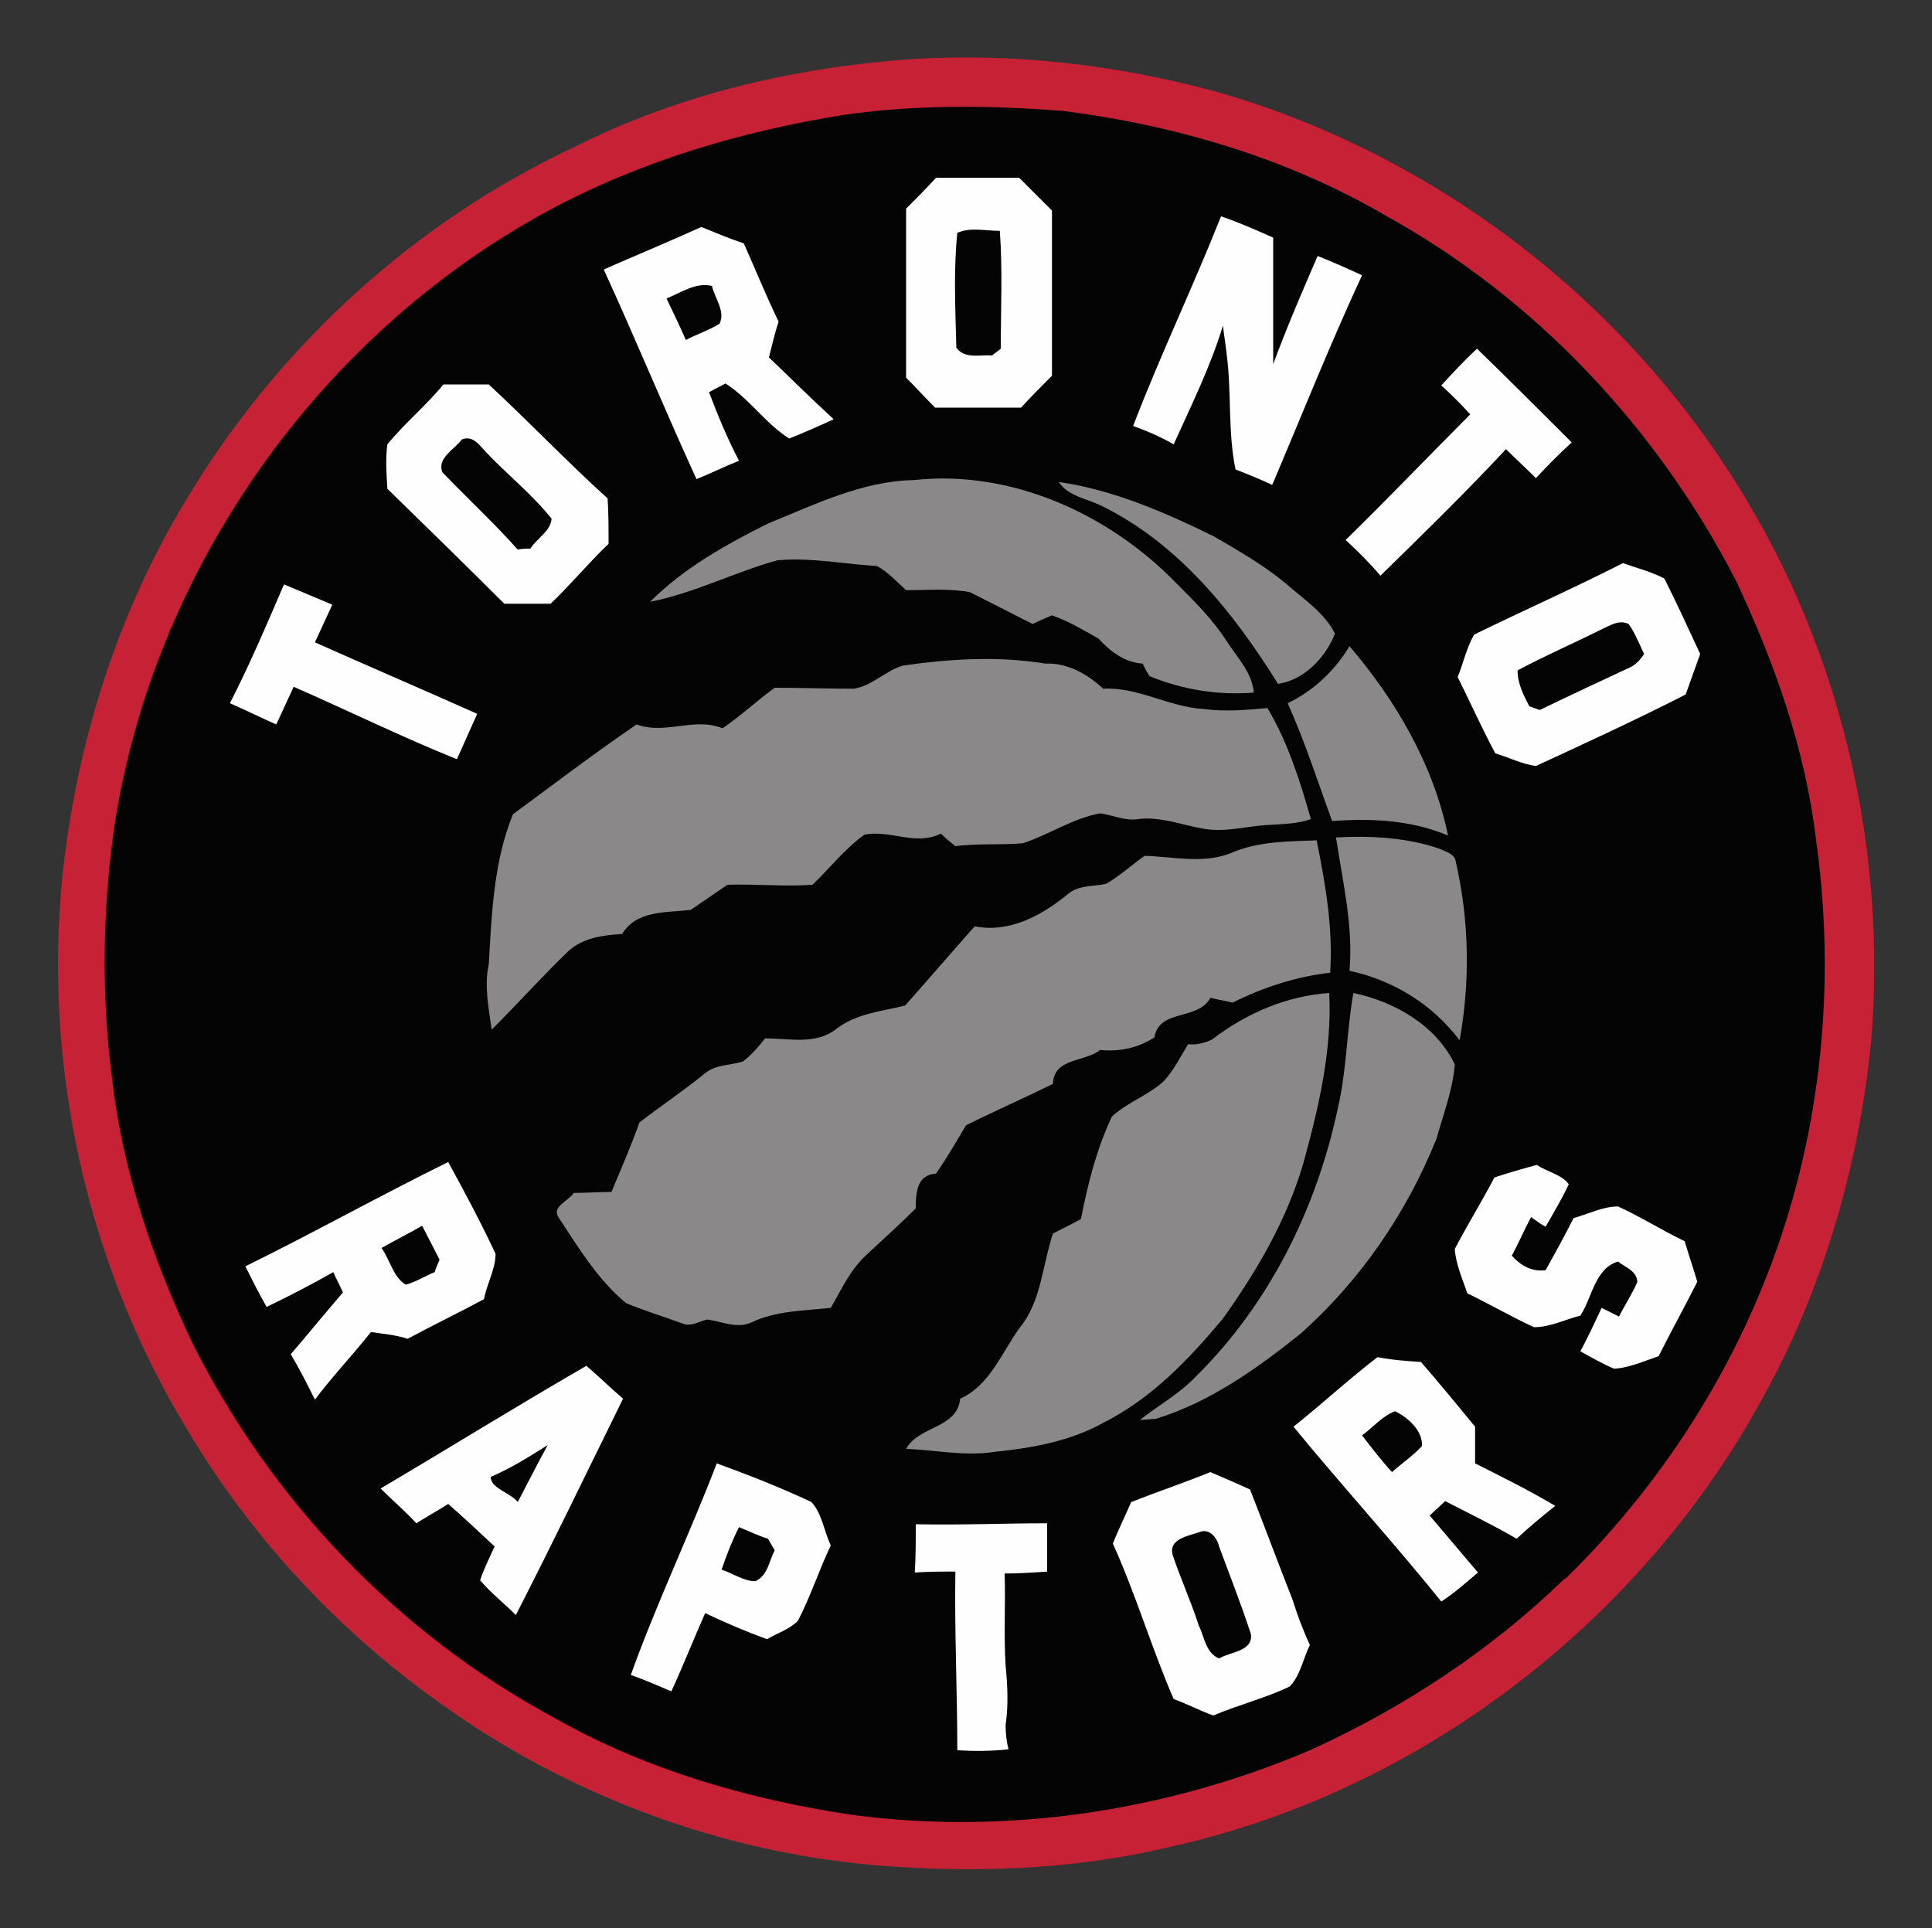 <?xml version="1.0" encoding="utf-8"?>
<!-- Generator: Adobe Illustrator 19.0.0, SVG Export Plug-In . SVG Version: 6.00 Build 0)  -->
<svg version="1.1" id="Layer_1" xmlns="http://www.w3.org/2000/svg" xmlns:xlink="http://www.w3.org/1999/xlink" x="0px" y="0px"
	 viewBox="0 0 200 199.6" style="enable-background:new 0 0 200 199.6;" xml:space="preserve">
<rect x="0" y="0" width="200" height="199.6" fill="#333333" stroke="none"/>
<style type="text/css">
	.st0{fill:#C62135;}
	.st1{fill:#040404;}
	.st2{fill:#FEFEFE;}
	.st3{fill:#8B888A;}
</style>
<g>
	<path class="st0" d="M94.7,6.1c10.3-0.6,20.6,0.6,30.5,3.2c23.2,6.4,43.6,22.1,55.8,42.8c9.9,16.6,14.3,36.5,12.7,55.7
		c-1.3,13.1-5.1,26.1-11.6,37.6c-12.8,23-35.6,40.3-61.4,45.9c-9.4,2.2-19.2,2.6-28.8,1.9C75,192,58.7,185.9,45.1,176
		c-10.3-7.4-19.1-16.9-25.6-27.8C9,131,4.4,110.4,6.5,90.3c1.5-13.6,5.7-26.9,12.8-38.6C28.7,36,42.8,23,59.5,15.2
		C70.4,9.7,82.6,6.9,94.7,6.1L94.7,6.1z"/>
	<path class="st1" d="M87.3,11.9c7.6-1.1,15.3-1,22.9-0.4c11.6,1.5,23.1,4.9,33.2,10.8c15.6,8.6,28.2,22.1,36.3,37.8
		c4,8.5,7.2,17.5,8.3,26.9c1.8,12.8,0.9,26-2.8,38.4c-4.3,14.4-12.4,27.5-23.1,38c0,0,0,0-0.1,0c-7.6,7.4-16.7,13.4-26.4,17.8
		c-14.8,6.3-31.3,8.8-47.3,6.7c-10.8-1.6-21.5-4.7-31-10.1c-16.1-8.7-29.2-22.4-37.4-38.8c-4.1-8.6-7.2-17.8-8.3-27.3
		c-1.1-8.6-1-17.3,0.2-25.9c4-26.7,21.1-51,44.8-63.9C66.2,16.7,76.7,13.6,87.3,11.9L87.3,11.9z"/>
	<path class="st2" d="M93.8,21.6c1.1-1.1,2.1-2.1,3.1-3.2c2.9,0,5.8,0,8.6,0c1.1,1.1,2.3,2.3,3.4,3.4c0,5.7,0,11.4,0,17.1
		c-1.1,1.1-2.2,2.2-3.2,3.3c-3,0-5.9,0-8.9,0c-1-1-2-2.1-3-3.1C93.8,33.1,93.8,27.4,93.8,21.6L93.8,21.6z"/>
	<path class="st2" d="M117.3,44.1c2.8-7.3,6.2-14.4,9.1-21.7c1.8,0.6,3.6,1.4,5.4,2.2c0,4.4,0,8.7,0,13.1c1.4-3.8,3-7.5,4.6-11.2
		c1.5,0.6,3.1,1.3,4.6,2c-3.3,7.1-6.2,14.4-9.3,21.7c-1.3-0.6-2.5-1.1-3.8-1.6c-0.8-3.9-0.4-7.9-0.9-11.8c-0.1-1-0.3-2.1-0.4-3.1
		c-1.3,4.3-3.3,8.3-5.1,12.3C120.1,45.2,118.7,44.6,117.3,44.1L117.3,44.1z"/>
	<path class="st2" d="M62.5,27.9c3.4-1.5,6.8-2.9,10.1-4.4c1.5,0.6,2.9,1.2,4.4,1.7c1.2,2.7,2.3,5.4,3.6,8.1c-0.4,1.2-0.7,2.5-1,3.7
		c2.2,2.1,4.4,4.3,6.7,6.4c-1.5,0.7-3.1,1.4-4.6,2c-2.4-1.5-4.1-4.1-6.6-5.7c-0.4,0.2-1.3,0.7-1.7,0.9c0.9,2.4,1.9,4.8,3.1,7.1
		c-1.5,0.6-2.9,1.3-4.4,1.9C68.8,42.4,65.8,35.1,62.5,27.9L62.5,27.9z"/>
	<path class="st1" d="M99.1,24.1c1.4-0.6,2.9-0.2,4.4-0.2c0.3,4,0.1,8.1,0.1,12.2c-0.2,0.2-0.7,0.5-0.9,0.7
		c-1.3-0.1-2.8,0.4-3.7-0.8C98.9,32,98.7,28,99.1,24.1L99.1,24.1z"/>
	<path class="st1" d="M69,30.9c1.5-0.6,3-1.7,4.7-1.3c0.3,1.3,1.4,2.6,0.8,3.9c-1.1,0.7-2.4,1.1-3.5,1.7
		C70.4,33.8,69.7,32.4,69,30.9L69,30.9z"/>
	<path class="st2" d="M149.2,39.9c1.2-1.3,2.4-2.6,3.7-3.8c3.3,3.2,6.6,6.5,9.8,9.7c-1.3,1.2-2.5,2.4-3.7,3.7c-1-1-2.1-2-3.1-3
		c-4.2,4.5-8.6,8.8-13,13.1c-1.1-1.3-2.3-2.5-3.6-3.7c4.4-4.3,8.6-8.7,12.9-13C151.3,41.9,150.3,40.9,149.2,39.9L149.2,39.9z"/>
	<path class="st2" d="M40.1,46c1.8-2.2,4-4,5.8-6.2c1.6,0,3.1,0,4.7,0c4.2,3.9,8.1,8,12.3,11.8c0.1,1.6,0.1,3.1,0.1,4.7
		c-2.1,2-3.9,4.2-6,6.2c-1.6,0-3.2,0-4.8,0c-4-4-8.1-8-12.1-11.9C40,49,39.9,47.5,40.1,46L40.1,46z"/>
	<path class="st1" d="M45.8,48.9c-0.6-1.5,1.3-2.4,2-3.4c1.2-0.5,1.9,0.7,2.6,1.4c2.2,2.3,4.7,4.3,6.7,6.8c-0.1,1.3-1.5,2-2.2,3.1
		c-0.4,0-0.9,0-1.3,0.1C51.1,54.1,48.4,51.6,45.8,48.9L45.8,48.9z"/>
	<path class="st3" d="M79.5,54.2c4.9-2,9.8-4.4,15.1-4.5c10.1-1.1,20.2,3.5,27.2,10.7c1.9,1.9,3.8,3.8,5.2,6
		c1.1,1.7,2.6,3.2,2.8,5.3c-3.7,0.3-7.4-0.3-10.8-1.7c-0.2-0.3-0.6-1-0.7-1.3c-1.9-0.1-3.4-1.3-4.6-2.6c-1.6-0.9-3.1-1.8-4.8-2.4
		c-0.7,0.3-1.4,0.6-2,0.9c-2.2-1.1-4.3-2.2-6.5-3.3c-2.2-0.4-4.4-0.2-6.6-0.2c-1-0.9-1.9-1.9-3-2.5c-3.4-0.2-6.8-0.9-10.3-0.6
		c-4.4,1.2-8.6,3.4-13.2,4.3C70.8,58.8,75.1,56.4,79.5,54.2L79.5,54.2z"/>
	<path class="st3" d="M109.6,49.9c5.6,0.8,10.9,3.1,16,5.6c2.6,1.5,5.2,3,7.5,4.9c1.8,1.6,4,3,5.1,5.2c-1,2.5-3.2,4.8-5.9,5.2
		c-4.6-7.4-10.3-14.5-18.2-18.4C112.5,51.6,110.6,51.4,109.6,49.9L109.6,49.9z"/>
	<path class="st2" d="M152.6,65.7c5.1-2.5,10.3-4.8,15.4-7.4c1.4,0.5,3,0.9,4.3,1.6c1.3,2.6,2.5,5.2,3.7,7.8c-0.5,1.4-1,2.8-1.5,4.2
		c-5.1,2.6-10.3,5-15.5,7.4c-1.5-0.2-2.8-0.9-4.2-1.3c-1.4-2.6-2.6-5.3-3.9-7.9C151.5,68.6,151.8,67.1,152.6,65.7L152.6,65.7z"/>
	<path class="st2" d="M29.4,60.5c1.7,0.7,3.3,1.4,5,2.1c-0.6,1.3-1.2,2.6-1.8,3.9c5.6,2.5,11.2,4.9,16.8,7.4
		c-0.7,1.6-1.4,3.1-2.1,4.7c-5.7-2.3-11.2-5-16.9-7.5c-0.6,1.3-1.2,2.6-1.8,3.9c-1.6-0.7-3.2-1.5-4.8-2.2
		C25.8,68.9,27.6,64.7,29.4,60.5L29.4,60.5z"/>
	<path class="st1" d="M165.7,65.2c0.9-0.4,1.9-1.1,2.9-0.6c0.7,1,1.1,2.1,1.6,3.1c-0.4,0.6-0.9,1.2-1.7,1.5c-3,1.4-6,2.8-9.1,4.3
		c-0.3-0.1-0.9-0.3-1.1-0.4c-0.6-1.2-1.2-2.3-1.2-3.7C159.9,67.9,162.9,66.6,165.7,65.2L165.7,65.2z"/>
	<path class="st3" d="M139.7,66.9c4.8,5.6,8.7,12.3,10.2,19.6c-3.8-1.6-7.9-1.8-12-1.5c-1.5-4.1-2.8-8.2-4.6-12.2
		C136,71.5,138.2,69.4,139.7,66.9L139.7,66.9z"/>
	<path class="st3" d="M93.5,68.9c4.9-0.7,9.8-1,14.7-0.2c2.3-0.1,4.4,1.1,6,2.6c3.6-0.2,6.8,1.9,10.4,2.1c2.2,0.3,4.4,0.1,6.6-0.1
		c2.1,3.5,3.4,7.6,4.5,11.5c-1.4,0.5-2.9,0.5-4.3,0.6c-2.3,0.1-4.5,0.8-6.8,0.4c-2.3-0.4-4.5-1.3-6.8-1c-1.3,0.2-2.6-0.4-3.9-0.6
		c-2.8,0.5-5.3,2.2-8,3.1c-2.3,0.2-4.7,0-7,0.3c-0.5-0.4-1-0.8-1.5-1.3c-2.6,1.3-5.2-0.4-7.9,0.1c-2.1,1.5-3.6,3.5-5.4,5.2
		c-2.9,0.2-5.9-0.1-8.8,0c-1.3,0.9-2.5,1.7-3.8,2.6c-2.5,0.3-5.6,0-7.1,2.5c-2,0.1-4.1,0.4-5.6,1.8c-2.7,2.6-5.2,5.4-7.9,8.1
		c-0.3-2.2-0.8-4.5-0.3-6.8c0.3-5.2,0.5-10.6,2.5-15.5c4.2-3.1,8.4-6.3,12.8-9.3c3,1.1,6-0.8,8.9,0.4c1.9-1.3,3.6-2.9,5.4-4.2
		c2.7,0,5.5,0.1,8.2,0.1C90.3,71,91.7,69.4,93.5,68.9L93.5,68.9z"/>
	<path class="st3" d="M138.3,86.7c3.6-0.2,7.4,0,10.8,1.2c0.6,0.3,1.5,0.5,1.6,1.3c1.4,6.1,1.5,12.4,0.4,18.5
		c-2.8-3.7-6.8-6.2-11.4-7.2C140.1,95.9,139,91.3,138.3,86.7L138.3,86.7z"/>
	<path class="st3" d="M127.7,88.2c2.7-1.1,5.7-1.1,8.6-1.2c0.9,4.5,1.7,9,1.4,13.7c-3.5,0.4-6.9,1.5-10.1,3.1
		c-0.8-0.2-1.5-0.3-2.3-0.5c-1.3,2.4-5.3,1.1-5.8,4.1c-1.7,1.1-3.6,1.5-5.6,1.3c-1.7,1.3-4.8,0.8-4.9,3.5c-3,1.5-6,2.8-9,4.3
		c-1,1.7-2,3.4-3.1,5c-2,0.1-2.1,2-2.1,3.6c-1.7,1.7-3.5,3.3-5.2,4.9c-1.6,1.5-2.5,3.5-3.6,5.4c-2.8,0.3-5.7,0.3-8.2,1.5
		c-1.5,0.7-3.1-0.1-4.6-0.3c-0.8,0.2-1.7,0.8-2.6,0.4c-1.9-0.7-3.9-1.3-5.8-2.1c-2.9-2.4-4.9-5.7-7-8.9c-0.7-1.1,1.1-1.7,1.6-2.5
		c1.3,0,2.6-0.1,3.9-0.1c1-2.4,2-4.7,2.9-7.2c2.2-1.7,4.6-3.3,6.8-5.1c1.1-0.9,2.6-0.8,3.9-1.2c0.9-0.7,1.6-1.5,2.3-2.4
		c2.5,0,5.3,0.7,7.4-1c2.1-1.6,4.7-1.8,7.1-2.4c2.4-2.7,4.8-5.5,7.2-8.2c3.6,0.7,6.9-1.1,9.6-3.3c1.1-1,2.7-0.8,4-1.1
		c1.4-0.8,2.7-2,4-2.9C121.6,88.7,124.8,89.5,127.7,88.2L127.7,88.2z"/>
	<path class="st3" d="M125.5,107.6c3.5-2.7,7.7-4.5,12.1-4.8c0.3,6-1.1,11.9-2.7,17.7c-1.7,5.8-4.8,11.1-8.3,16
		c-3.5,4.2-7.4,8.3-12.4,10.8c-3.4,1.9-7.3,2.6-11.2,3c-3.1,0.5-6.2-0.2-9.2-0.3c1.3-2.4,5.3-2.1,5.6-5.2c3.1-1.4,4.3-4.8,6.2-7.4
		c2.2-2.7,2.3-6.4,3.4-9.7c1-0.5,2-1,2.9-1.5c0.7-3.6,1.6-7.2,3.2-10.6c1.6-1.5,3.8-2.2,5.4-3.7c1-1.1,1.7-2.5,2.5-3.8
		C123.8,108.2,124.7,108,125.5,107.6L125.5,107.6z"/>
	<path class="st3" d="M140.1,102.8c4.3,0.9,8.6,3.4,10.5,7.4c-0.2,2.6-1.2,5.2-1.9,7.7c-3.1,7.7-7.9,14.7-14.1,20.2
		c-4.5,3.6-9.4,7.1-15,8.8c-0.4,0-1.2,0.1-1.6,0.1c1.9-1.5,4.1-2.7,5.8-4.5c7.6-7.5,12.5-17.4,14.7-27.8
		C139.4,110.9,139.4,106.8,140.1,102.8L140.1,102.8z"/>
	<path class="st2" d="M25.4,131.1c7.1-3.5,13.9-7.3,21-10.8c1.7,3.1,3.4,6.3,4.9,9.5c0,1.6-0.9,3.1-1.2,4.7
		c-2.6,1.4-5.3,2.7-7.9,4.1c-1.2-0.4-2.5-0.5-3.8-0.7c-1.9,2.4-4,4.6-5.8,7c-0.8-1.6-1.6-3.2-2.5-4.7c1.8-2.1,3.6-4.3,5.4-6.4
		c-0.3-0.7-0.7-1.4-1-2.1c-2.3,1.3-4.6,2.5-6.9,3.6C26.8,133.9,26.1,132.5,25.4,131.1L25.4,131.1z"/>
	<path class="st2" d="M154.7,121.9c1.5-0.5,2.9-0.9,4.4-1.3c1,0.7,2.6,1,3.3,2c-0.7,1.5-1.6,3-2.4,4.4c-0.4-0.2-1.1-0.7-1.5-1
		c-0.7,1.3-1.3,2.7-2,4c0.9,1,2.1,1.7,3.5,1.5c1-1.8,2-3.6,2.9-5.4c1.5-0.4,3-1.2,4.6-1.2c2.4,1.1,4.6,2.5,6.9,3.6
		c0.4,1.4,0.9,2.8,1.3,4.2c-1.3,2.6-2.7,5.1-4,7.7c-1.5,0.5-3,1.2-4.6,1.3c-1.2-0.5-2.4-1.2-3.5-1.8c0.8-1.5,1.5-3,2.2-4.5
		c0.6,0.3,1.2,0.6,1.8,0.9c0.6-1.2,1.4-2.4,1.9-3.6c-0.1-1.2-1.3-1.5-2-2.1c-2.4,0.7-2.7,3.8-3.9,5.6c-1.6,0.4-3.1,1.2-4.8,1.2
		c-2.4-1.1-4.6-2.4-6.9-3.5c-0.5-1.5-1.2-3-1.3-4.6C151.9,126.8,153.4,124.4,154.7,121.9L154.7,121.9z"/>
	<path class="st1" d="M39.5,129.2c1.4-0.8,2.8-1.5,4.2-2.3c0.6,1.2,1.2,2.3,1.8,3.5c-0.1,0.3-0.4,0.9-0.5,1.3c-1,0.4-1.9,1-3,1.3
		C40.7,132.2,40.4,130.5,39.5,129.2L39.5,129.2z"/>
	<path class="st2" d="M133.9,147.7c2.9-2.3,5.7-4.9,8.7-7.2c1.5,0.3,3,0.4,4.5,0.5c1.9,2.2,3.8,4.5,5.6,6.7c0,1.3,0,2.5,0,3.8
		c2.8,1.4,5.6,2.8,8.3,4.4c-1.4,1.1-2.7,2.2-4,3.4c-2.4-1.4-4.9-2.6-7.4-3.9c-0.5,0.5-1.1,1-1.6,1.5c1.7,2,3.3,3.9,5,5.9
		c-1.2,1-2.4,2.1-3.8,3C144.2,159.6,138.9,153.8,133.9,147.7L133.9,147.7z"/>
	<path class="st2" d="M39.4,154.1c7.1-4.2,14.2-8.6,21.3-12.7c1.3,1.1,2.5,2.3,3.8,3.4c-3.7,7.5-7.3,15-11.1,22.4
		c-1.2-1.2-2.6-2.3-3.7-3.6c0.4-1.2,1-2.4,1.5-3.5c-1.6-1.5-3.2-3-4.8-4.4c-1.1,0.7-2.2,1.3-3.3,2C41.9,156.4,40.6,155.3,39.4,154.1
		L39.4,154.1z"/>
	<path class="st1" d="M141,148.6c1.1-0.8,2.1-2,3.4-2.5c1.3,0.6,2.9,2,2.8,3.6c-0.9,1-2.1,1.8-3.1,2.7
		C143,151.2,142,149.9,141,148.6L141,148.6z"/>
	<path class="st1" d="M50.8,152.9c2.1-0.9,4-2.1,5.9-3.3c-1.1,2-2.1,4-3.1,5.9C52.8,154.5,50.8,154.1,50.8,152.9L50.8,152.9z"/>
	<path class="st2" d="M74.2,151.5c3.3,1.2,6.6,2.5,9.8,4c1.1,1.2,1.3,3,2,4.5c-1.2,2.5-2.1,5.3-3.4,7.8c-0.9,0.9-2.2,1.3-3.2,1.9
		c-2.2-0.8-4.3-1.7-6.4-2.7c-1.2,2.7-2.3,5.5-3.5,8.1c-1.4-0.6-2.8-1.2-4.2-1.7C68,165.9,71.4,158.8,74.2,151.5L74.2,151.5z"/>
	<path class="st2" d="M125.3,152.4c1.4,0.6,2.8,1.2,4.1,1.8c1.5,3.8,2.9,7.6,4.4,11.4c0.5,1.6,1.1,3.2,1.8,4.7
		c-0.7,1.4-1,3.2-2.1,4.3c-2.5,1.2-5.3,1.9-7.9,3c-1.4-0.5-2.7-1.2-4.1-1.7c-2.3-5.3-3.9-10.8-6.3-16.1c0.6-1.5,1.3-2.9,1.9-4.3
		C119.9,154.4,122.6,153.5,125.3,152.4L125.3,152.4z"/>
	<path class="st2" d="M94.8,157.8c4.5,0.1,9.1-0.1,13.6-0.1c0,1.7,0,3.4,0,5c-1.4,0.1-2.9,0.2-4.4,0.2c0.1,3.2-0.1,6.4,0.1,9.5
		c0.2,2.1,0.3,4.1,0,6.2c0,0.9,0.1,1.7,0.3,2.5c-1.8,0.2-3.5,0.2-5.3,0.1c0-6.2-0.3-12.3-0.2-18.5c-1.4,0-2.8,0-4.2,0.1
		C94.8,161.2,94.8,159.5,94.8,157.8L94.8,157.8z"/>
	<path class="st1" d="M74.7,162.5c0.5-1.5,1.1-3,1.8-4.4c1,0.4,2,0.9,3,1.2c0.2,0.3,0.5,0.9,0.7,1.2c-0.6,1.1-0.7,2.6-2,3.2
		C77,163.7,75.9,162.9,74.7,162.5L74.7,162.5z"/>
	<path class="st1" d="M121.4,161c-0.5-1.7,1.7-2,2.8-2.4c1-0.4,1.8,0.6,2,1.5c1.1,3,2.3,6,3.3,9.1c0.2,1.8-2.2,1.8-3.3,2.5
		c-1.4-0.6-1.5-2.2-2.1-3.4C123.3,165.8,122.2,163.4,121.4,161L121.4,161z"/>
	<path class="st3" d="M162.1,163.5C162.1,163.5,162.2,163.5,162.1,163.5C162.2,163.5,162.1,163.5,162.1,163.5L162.1,163.5z"/>
</g>
</svg>
